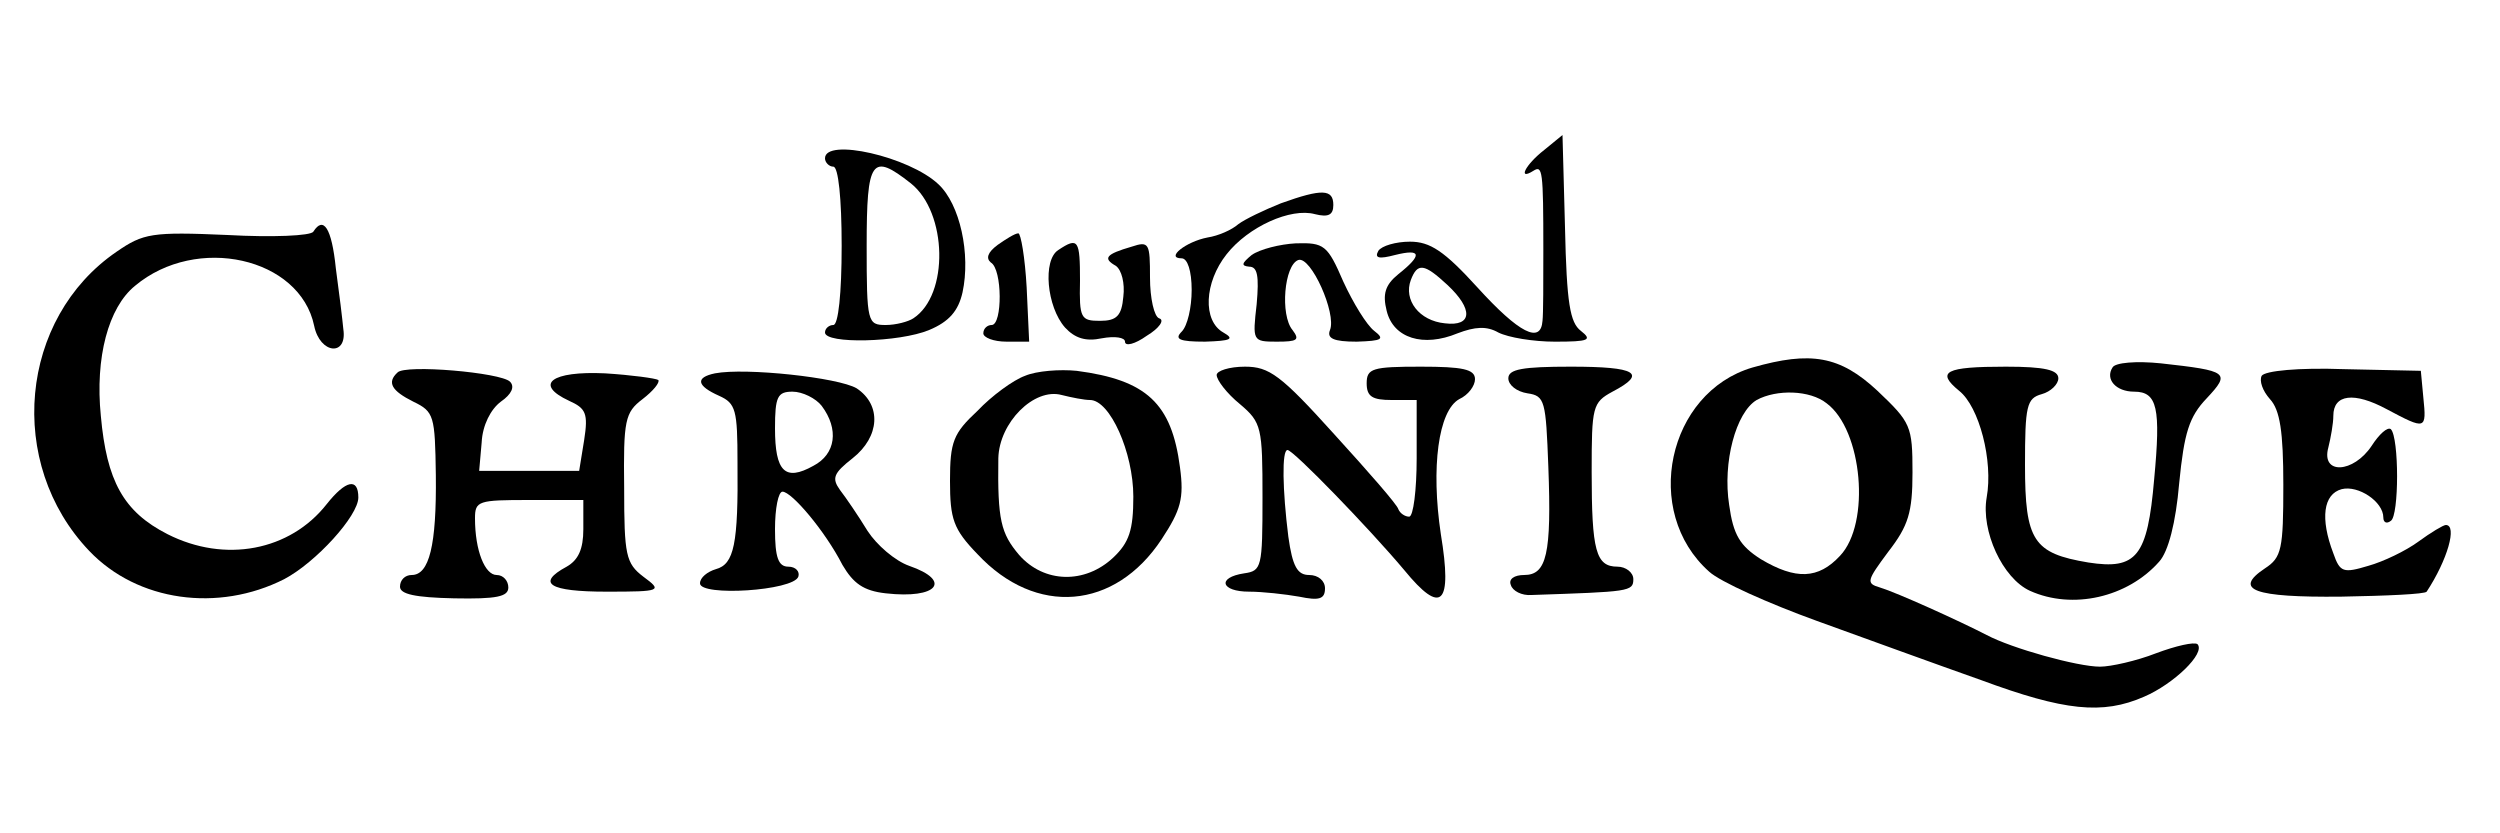 <?xml version="1.0" standalone="no"?>
<!DOCTYPE svg PUBLIC "-//W3C//DTD SVG 20010904//EN"
 "http://www.w3.org/TR/2001/REC-SVG-20010904/DTD/svg10.dtd">
<svg version="1.0" xmlns="http://www.w3.org/2000/svg"
 width="300pt" height="100pt" viewBox="0 0 300 100"
 preserveAspectRatio="xMidYMid meet">
<g transform="translate(0,100) scale(0.1,-0.1)"
fill="#000000" stroke="none">
<path d="M1853 820 c-23 -18 -32 -37 -13 -25 11 7 12 1 12 -95 0 -38 0 -77 -1
-85 -2 -28 -28 -15 -78 40 -40 44 -57 55 -81 55 -17 0 -34 -5 -38 -11 -5 -9 1
-10 20 -5 32 8 33 0 4 -23 -16 -13 -19 -24 -14 -44 8 -33 44 -44 85 -27 21 8
35 9 49 1 12 -6 42 -11 68 -11 41 0 45 2 31 13 -13 10 -17 33 -19 124 l-3 111
-22 -18z m-116 -162 c31 -29 30 -50 -3 -46 -31 3 -50 28 -41 52 8 21 16 20 44
-6z"/>
<path d="M990 810 c0 -5 5 -10 10 -10 6 0 10 -38 10 -95 0 -57 -4 -95 -10 -95
-5 0 -10 -4 -10 -9 0 -14 89 -12 125 3 24 10 35 23 40 45 10 46 -3 106 -29
130 -35 33 -136 56 -136 31z m103 -30 c44 -35 46 -134 3 -162 -6 -4 -21 -8
-33 -8 -22 0 -23 3 -23 95 0 104 6 112 53 75z"/>
<path d="M1537 756 c-20 -8 -43 -19 -51 -25 -8 -7 -24 -14 -37 -16 -26 -5 -51
-25 -31 -25 7 0 12 -15 12 -38 0 -21 -5 -43 -12 -50 -9 -9 -3 -12 28 -12 31 1
36 3 22 11 -25 14 -23 60 4 94 26 33 77 56 106 48 16 -4 22 -1 22 11 0 19 -13
20 -63 2z"/>
<path d="M376 722 c-3 -5 -49 -7 -103 -4 -91 4 -101 2 -133 -20 -117 -80 -133
-254 -33 -359 58 -61 155 -74 234 -34 38 20 89 76 89 98 0 24 -15 21 -38 -8
-44 -56 -122 -71 -191 -36 -53 27 -73 64 -80 142 -7 70 9 130 41 156 74 62
198 34 215 -48 7 -34 40 -37 35 -4 -1 11 -5 44 -9 73 -5 49 -15 63 -27 44z"/>
<path d="M1197 706 c-12 -9 -14 -16 -8 -21 14 -8 14 -75 1 -75 -5 0 -10 -4
-10 -10 0 -5 12 -10 28 -10 l27 0 -3 65 c-2 36 -7 65 -10 65 -4 0 -15 -7 -25
-14z"/>
<path d="M1270 700 c-19 -12 -14 -68 8 -93 12 -13 25 -17 44 -13 16 3 28 1 28
-4 0 -6 12 -3 26 7 15 9 22 19 15 21 -6 2 -11 24 -11 49 0 41 -1 44 -22 37
-31 -9 -35 -14 -19 -23 7 -5 11 -21 9 -37 -2 -23 -8 -29 -28 -29 -23 0 -25 3
-24 48 0 49 -2 53 -26 37z"/>
<path d="M1502 694 c-12 -10 -13 -13 -3 -14 10 0 12 -11 9 -45 -5 -44 -5 -45
24 -45 25 0 28 2 19 14 -15 18 -10 78 7 84 15 5 46 -64 38 -84 -4 -10 4 -14
32 -14 31 1 34 3 21 13 -9 7 -25 33 -37 59 -19 44 -23 47 -57 46 -19 -1 -43
-7 -53 -14z"/>
<path d="M2103 559 c-102 -30 -133 -173 -52 -245 13 -12 71 -38 129 -59 58
-21 146 -53 197 -71 100 -37 146 -42 196 -20 35 15 74 52 64 63 -4 3 -26 -2
-50 -11 -23 -9 -54 -16 -67 -16 -27 0 -106 22 -136 38 -33 17 -108 51 -128 57
-17 5 -16 8 10 43 24 31 29 47 29 95 0 56 -2 60 -42 98 -45 42 -80 48 -150 28z
m89 -43 c43 -32 53 -144 16 -183 -26 -28 -53 -29 -95 -4 -25 16 -33 29 -38 65
-8 51 8 111 33 126 24 13 64 12 84 -4z"/>
<path d="M2535 559 c-9 -14 4 -29 26 -29 28 0 32 -20 24 -105 -8 -93 -21 -109
-79 -100 -66 11 -76 26 -76 117 0 71 2 80 20 85 11 3 20 12 20 19 0 10 -16 14
-63 14 -73 0 -84 -6 -56 -29 24 -19 41 -84 33 -128 -7 -40 19 -97 52 -112 51
-23 117 -8 155 35 11 12 20 47 24 94 6 61 12 80 33 102 29 31 26 33 -55 42
-29 3 -55 1 -58 -5z"/>
<path d="M477 553 c-13 -12 -7 -22 19 -35 25 -12 26 -17 27 -88 1 -85 -8 -120
-29 -120 -8 0 -14 -6 -14 -14 0 -9 18 -13 65 -14 51 -1 65 2 65 13 0 8 -6 15
-14 15 -14 0 -26 29 -26 68 0 21 4 22 65 22 l65 0 0 -35 c0 -24 -6 -37 -20
-45 -37 -20 -21 -30 48 -30 66 0 67 1 44 18 -21 16 -23 26 -23 106 -1 82 1 91
22 107 13 10 21 20 19 23 -3 2 -32 6 -64 8 -64 3 -86 -13 -43 -33 20 -9 23
-15 18 -47 l-6 -37 -60 0 -60 0 3 34 c1 21 11 40 23 49 13 9 17 18 11 24 -11
11 -126 21 -135 11z"/>
<path d="M858 552 c-24 -5 -22 -15 5 -27 20 -9 22 -17 22 -80 1 -98 -4 -122
-26 -128 -10 -3 -19 -10 -19 -17 0 -16 112 -9 118 8 2 6 -3 12 -12 12 -12 0
-16 11 -16 45 0 25 4 45 9 45 11 0 51 -47 72 -88 13 -22 25 -31 52 -34 62 -7
80 15 28 33 -17 6 -39 25 -50 42 -11 18 -26 40 -33 49 -10 14 -8 20 15 38 33
26 35 64 5 84 -22 13 -133 25 -170 18z m128 -39 c21 -28 17 -58 -10 -72 -34
-19 -46 -7 -46 45 0 38 3 44 21 44 12 0 28 -8 35 -17z"/>
<path d="M1230 549 c-14 -5 -40 -24 -57 -42 -29 -27 -33 -37 -33 -84 0 -46 4
-58 33 -88 70 -75 165 -67 221 18 23 35 27 49 22 86 -10 77 -40 105 -124 116
-20 2 -48 0 -62 -6z m78 -29 c24 0 52 -63 52 -116 0 -40 -5 -55 -24 -73 -34
-32 -83 -31 -113 3 -22 26 -26 42 -25 116 1 43 43 85 76 76 12 -3 27 -6 34 -6z"/>
<path d="M1460 550 c0 -6 12 -22 28 -35 26 -22 27 -28 27 -112 0 -84 -1 -88
-22 -91 -33 -5 -28 -22 6 -22 16 0 43 -3 60 -6 24 -5 31 -3 31 10 0 9 -8 16
-19 16 -14 0 -20 10 -25 46 -7 56 -8 104 -1 104 7 0 98 -94 140 -144 45 -55
58 -42 44 43 -12 80 -3 148 22 162 11 5 19 16 19 24 0 12 -15 15 -65 15 -58 0
-65 -2 -65 -20 0 -16 7 -20 30 -20 l30 0 0 -70 c0 -38 -4 -70 -9 -70 -5 0 -11
4 -13 9 -1 5 -36 45 -77 90 -64 71 -78 81 -107 81 -19 0 -34 -5 -34 -10z"/>
<path d="M1810 546 c0 -8 10 -16 23 -18 21 -3 22 -9 25 -88 4 -105 -2 -130
-29 -130 -12 0 -19 -5 -16 -12 2 -7 13 -13 25 -12 117 4 122 4 122 19 0 8 -9
15 -19 15 -26 0 -31 19 -31 114 0 78 1 83 25 96 42 22 29 30 -50 30 -58 0 -75
-3 -75 -14z"/>
<path d="M2714 549 c-3 -6 1 -18 10 -28 12 -13 16 -39 16 -103 0 -77 -2 -87
-22 -100 -39 -26 -13 -35 91 -34 55 1 101 3 103 6 25 38 37 80 23 80 -3 0 -18
-9 -33 -20 -15 -11 -42 -24 -60 -29 -30 -9 -34 -8 -42 15 -16 42 -12 71 10 77
20 5 50 -15 50 -34 0 -6 4 -8 9 -4 10 6 10 100 0 110 -4 3 -14 -6 -23 -20 -22
-33 -61 -35 -52 -2 3 12 6 29 6 38 0 26 25 29 64 8 47 -25 48 -25 44 14 l-3
32 -92 2 c-55 2 -95 -2 -99 -8z"/>
</g>
</svg>
